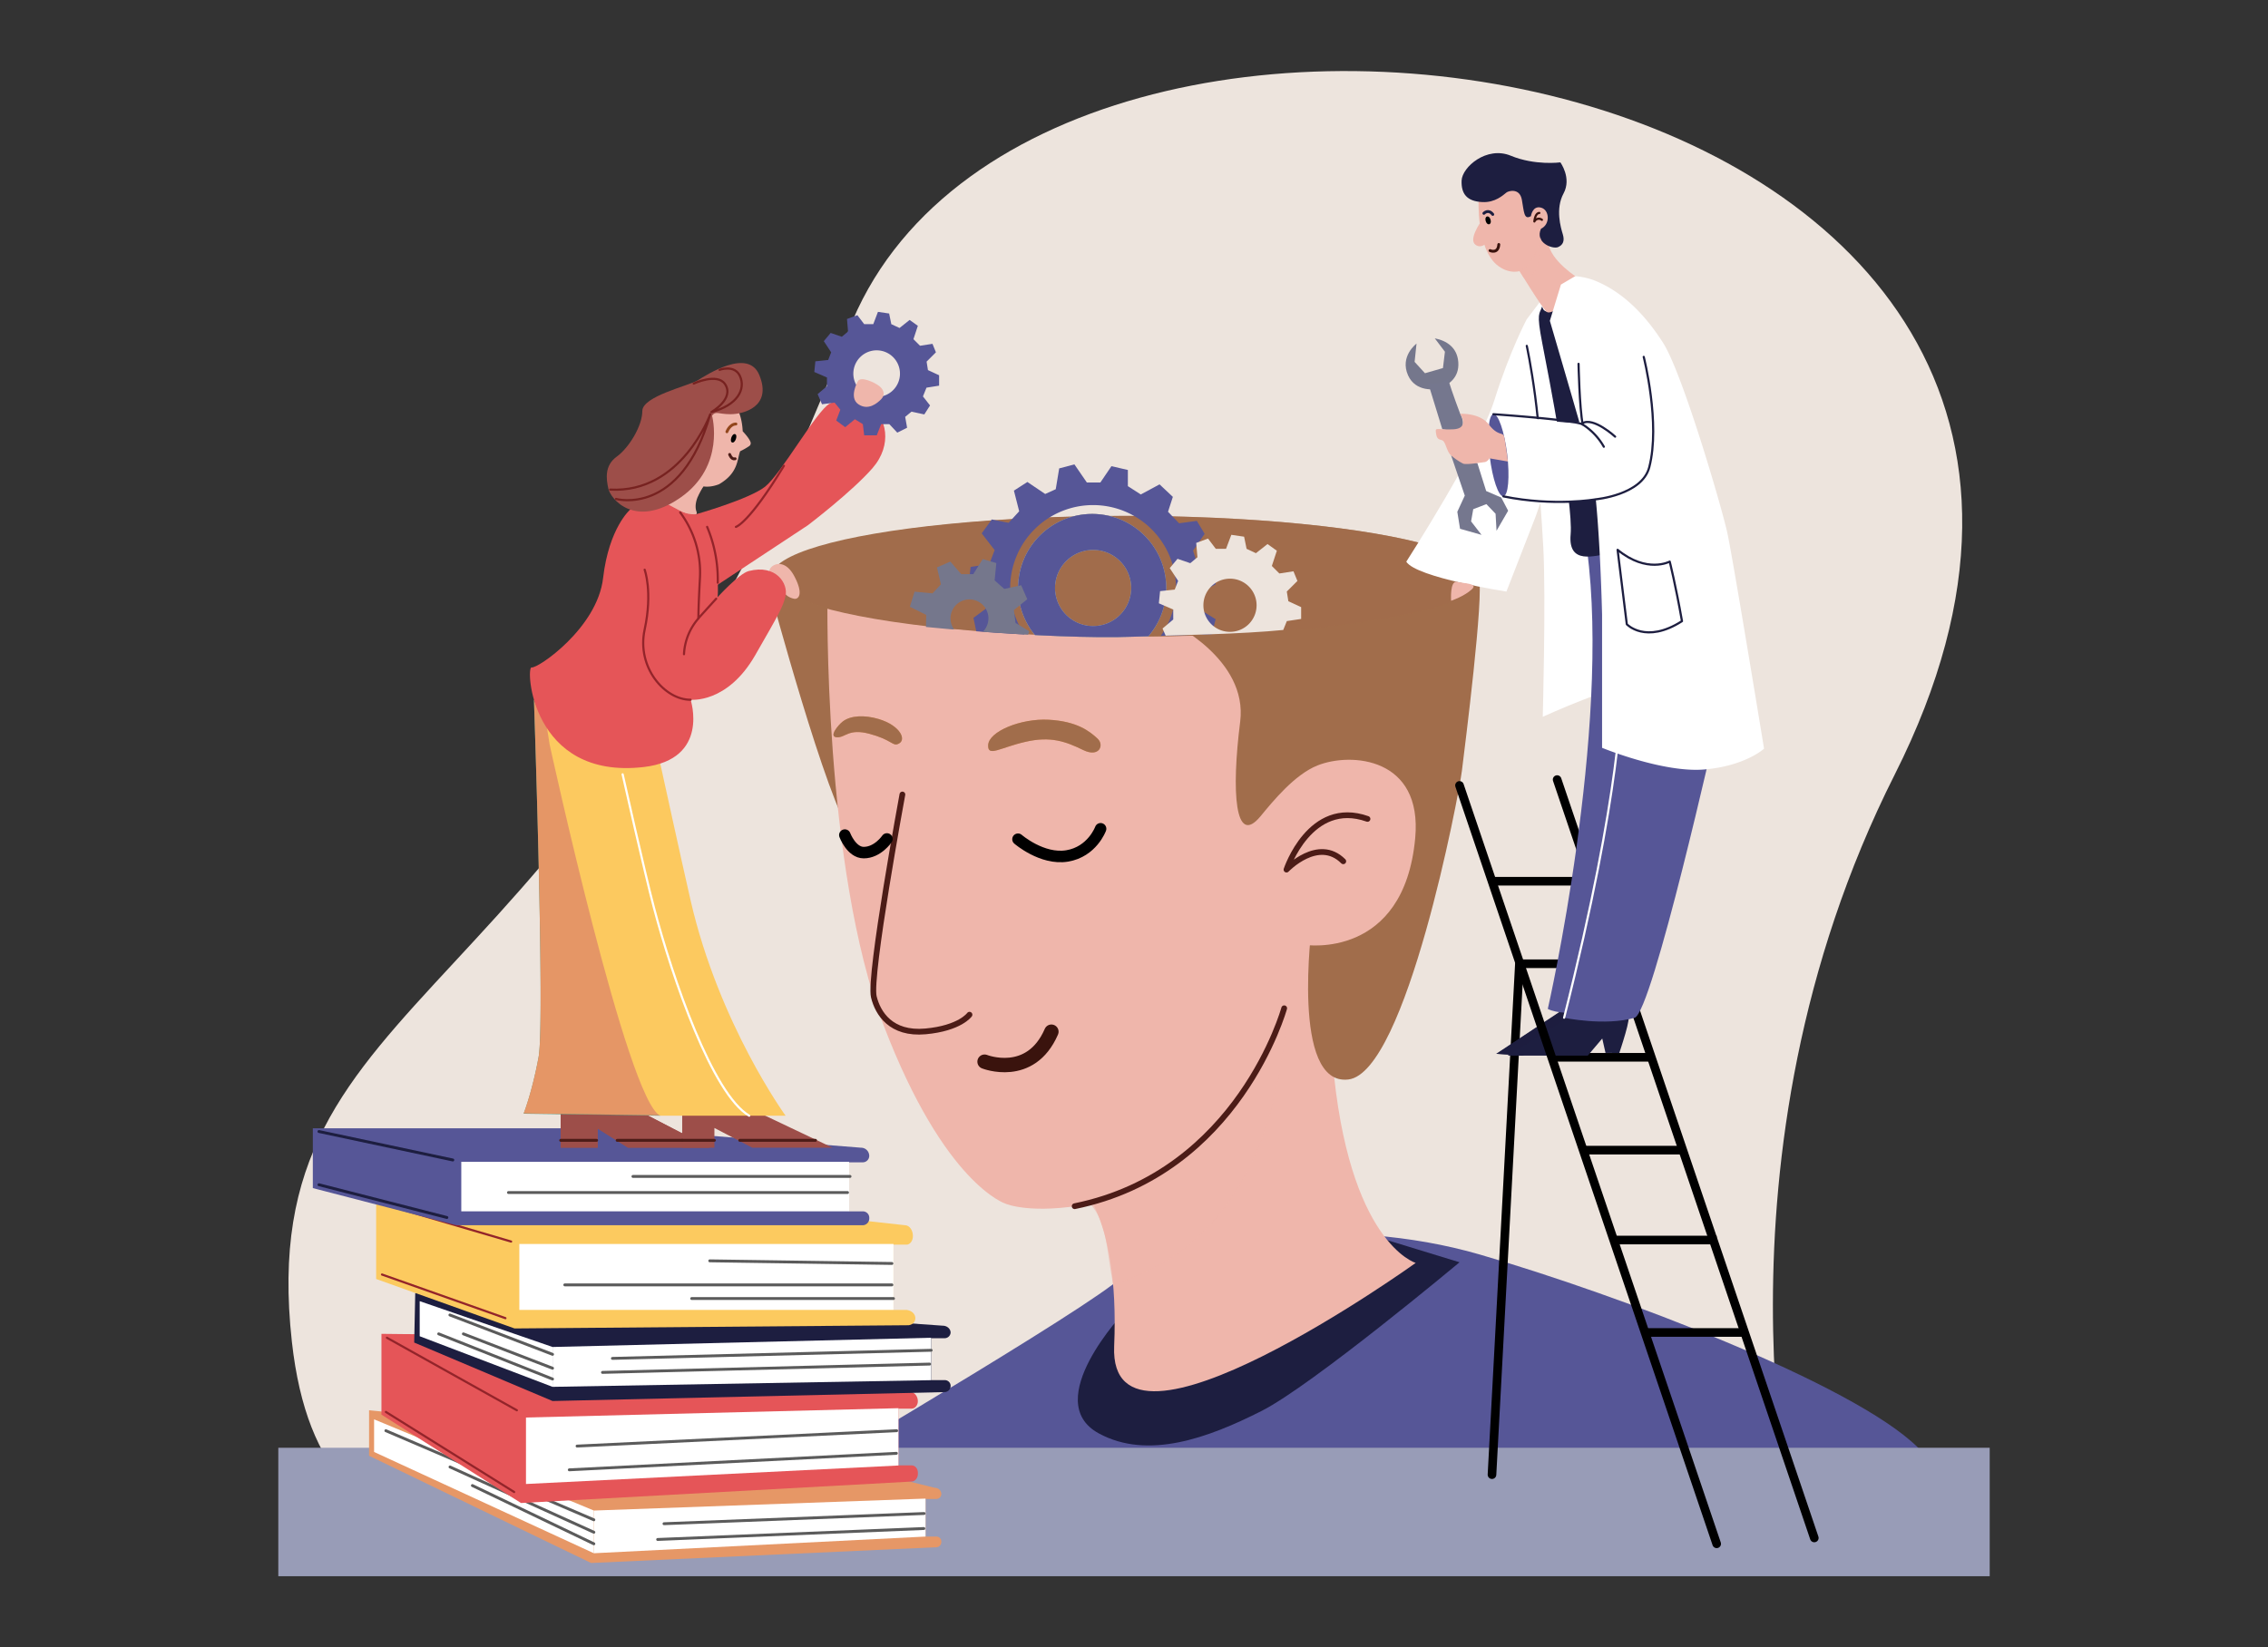 <svg id="Layer_1" data-name="Layer 1" xmlns="http://www.w3.org/2000/svg" xmlns:xlink="http://www.w3.org/1999/xlink" viewBox="0 0 1459.13 1060.09"><rect x="0" y="0" width="1459.13" height="1060.09" fill="#333333" stroke="none"/><defs><style>.cls-1,.cls-12,.cls-14,.cls-15,.cls-17,.cls-19,.cls-21,.cls-23,.cls-27,.cls-28,.cls-29,.cls-30,.cls-9{fill:none;}.cls-2{fill:#ede4dd;}.cls-3{fill:#565697;}.cls-31,.cls-4{fill:#1d1e40;}.cls-11,.cls-32,.cls-33,.cls-5,.cls-6{fill:#efb6ab;}.cls-6{opacity:0.64;}.cls-13,.cls-31,.cls-6{isolation:isolate;}.cls-13,.cls-7{fill:#a16d4b;}.cls-8{fill:#989cb7;}.cls-23,.cls-9{stroke:#4c1c17;}.cls-11,.cls-12,.cls-14,.cls-17,.cls-19,.cls-21,.cls-23,.cls-27,.cls-28,.cls-29,.cls-30,.cls-32,.cls-33,.cls-9{stroke-linecap:round;stroke-linejoin:round;}.cls-9{stroke-width:3.7px;}.cls-10{fill:#e69766;}.cls-11,.cls-32,.cls-33{stroke:#3a130d;}.cls-11{stroke-width:9.25px;}.cls-12,.cls-14,.cls-15{stroke:#000;}.cls-12{stroke-width:7.4px;}.cls-13{opacity:0.62;}.cls-14,.cls-15{stroke-width:5.55px;}.cls-15{stroke-miterlimit:10;}.cls-16{fill:#fff;}.cls-17{stroke:#5b5b5b;}.cls-17,.cls-21,.cls-23,.cls-28,.cls-32{stroke-width:1.85px;}.cls-18{fill:#e55558;}.cls-19{stroke:#93242a;}.cls-19,.cls-27,.cls-29,.cls-30,.cls-33{stroke-width:1.39px;}.cls-20{fill:#fcca5f;}.cls-21,.cls-30{stroke:#1d1e40;}.cls-22{fill:#9d4e49;}.cls-24{fill:#55957c;}.cls-25{fill:#e59666;}.cls-26{fill:#fcc95f;}.cls-27{stroke:#fff;}.cls-28{stroke:#91461c;}.cls-29{stroke:#772220;}.cls-31{opacity:0.76;}.cls-34{fill:#75778c;}.cls-35{fill:#75778e;}.cls-36{clip-path:url(#clip-path);}.cls-37{fill:#a3a3a3;}</style><clipPath id="clip-path"><path class="cls-1" d="M583.85,346.82s109.67-66.16,206.75-77.35c59.58-6.86,128.2,73,99.31,114.91-16.78,24.36-97.44,22.94-160.36,25.36-55.47,2.13-155.74-7.88-151.91-8.51Z"/></clipPath></defs><g id="Layer_33" data-name="Layer 33"><path class="cls-2" d="M545.64,213.39C373.4,663.93,161.72,628.18,187.78,863.45,207,1036.78,346.46,987,508.57,993.5s647.48.55,647.48.55-62.18-247.4,63-495.73C1454,32.05,662.94-93.44,545.64,213.39Z"/></g><g id="Layer_5" data-name="Layer 5"><path class="cls-3" d="M484.45,968.7S676.2,856.61,716.08,826.46c41.21-31.15,146.82-45,236-19.11s240,83.07,281.64,124c23.43,23,20.62,37.39,20.62,37.39Z"/><path class="cls-4" d="M892.57,798.12,939,812.33S844.33,891.46,811.65,908c-34.59,17.52-73.24,31.55-104.71,14.46C668.75,901.72,723.59,844,723.59,844Z"/><g id="Layer_3" data-name="Layer 3"><path class="cls-5" d="M691.41,759.12S720.56,778,716.8,866.36s194-53.62,194-53.62-43.47-12.66-53.51-130.48-17.44-75-17.44-75S676.8,737.44,691.41,759.12"/><path class="cls-6" d="M827.67,612.46s16.74,176.66-111.59,214c-4.7-25.29-3.81-39.56-14.85-51.81C714.73,696.69,827.67,612.46,827.67,612.46Z"/><g id="Layer_2" data-name="Layer 2"><path class="cls-7" d="M844.09,594.59s-13.89,104.49,23.38,100.1S938.68,511.1,940.53,496s14.5-114.41,10.84-123.9S816,318.09,599.3,343.66c-109.31,9.5-103.73,37-103.73,37s36.53,136.06,52.6,156.72S844.09,594.59,844.09,594.59Z"/><g id="Layer_41" data-name="Layer 41"><rect class="cls-8" x="179.05" y="931.7" width="1101.04" height="82.66"/></g><g id="Layer_4" data-name="Layer 4"><path class="cls-5" d="M532.36,383.59s-3,174,36.22,276.5S647,774.65,647,774.65s16.37,7.23,54.27,0c45.13-8.6,110.48-61,138.61-166.56,0,0,63.35,9.57,70.6-68.73,4.83-52.1-41.41-55.36-62.87-46.77-14.76,5.9-28.63,23-36.64,32.7-16.52,20-18.83-15.59-13.1-60.8,5.15-40.45-44.66-63.94-44.66-63.94"/><path class="cls-9" d="M879.79,527c-37-13.15-52.12,32.63-52.12,32.63s20.46-21.43,36.53-5.36"/><path class="cls-10" d="M635.73,479.53c.34-8.77,21-17.33,39-16.35s26.21,7.27,31.48,12.24c4.33,4.11,1,12.28-9.3,7.27-11.36-5.55-20.92-9-37-5.34C643.19,481.16,635.42,487.39,635.73,479.53Z"/><path class="cls-9" d="M580.56,511.29S558.94,628.14,562.18,641.5c2.55,10.58,11,24.27,33.21,22.25S623.73,653,623.73,653"/><path class="cls-11" d="M633.42,683.23s29.52,11.76,43-19.3"/><path class="cls-12" d="M654.93,540.07s15.49,13.44,31.63,10.76,21.51-17.48,21.51-17.48"/><path class="cls-12" d="M543.53,537.4s4.24,11.29,12.15,11.29c9,0,14.93-8.79,14.93-8.79"/><path class="cls-10" d="M538.37,474.48c5.57.33,7.44-5.85,20.94-2.26s14.91,7.7,18,6.73c6.6-2.09,2.31-12-12.08-16.25-8.86-2.63-17.89-2.37-23.05,1.61C539.46,466.4,532.8,474.15,538.37,474.48Z"/><path class="cls-7" d="M635.73,479.53c.34-8.77,21-17.33,39-16.35s26.21,7.27,31.48,12.24c4.33,4.11,1,12.28-9.3,7.27-11.36-5.55-20.92-9-37-5.34C643.19,481.16,635.42,487.39,635.73,479.53Z"/><path class="cls-7" d="M538.37,474.48c5.57.33,7.44-5.85,20.94-2.26s14.91,7.7,18,6.73c6.6-2.09,2.31-12-12.08-16.25-8.86-2.63-17.89-2.37-23.05,1.61C539.46,466.4,532.8,474.15,538.37,474.48Z"/><ellipse class="cls-7" cx="723.89" cy="370.84" rx="227.5" ry="38.86"/><path class="cls-13" d="M953.59,371.73c0,21.48-101.64,38-227.28,38s-227.5-17.4-227.5-38.86S600.67,332,726.31,332,953.59,350.26,953.59,371.73Z"/><path class="cls-9" d="M826.19,648.86s-29.13,105.93-134.8,127.38"/></g></g></g></g><g id="Layer_17" data-name="Layer 17"><line class="cls-14" x1="1001.79" y1="501.69" x2="1167.24" y2="989.73"/><line class="cls-15" x1="959.88" y1="567.11" x2="1024.84" y2="567.11"/><line class="cls-15" x1="977.52" y1="620.21" x2="1040.1" y2="620.21"/><line class="cls-15" x1="997.43" y1="680.41" x2="1064.05" y2="680.41"/><line class="cls-15" x1="1016.81" y1="740.16" x2="1083.43" y2="740.16"/><line class="cls-15" x1="1037.8" y1="798.01" x2="1104.43" y2="798.01"/><line class="cls-15" x1="1057.22" y1="857.5" x2="1123.85" y2="857.5"/><line class="cls-14" x1="977.52" y1="620.21" x2="959.88" y2="949"/></g><g id="Layer_40" data-name="Layer 40"><path class="cls-10" d="M605.6,991.91v.53a3.34,3.34,0,0,1-3.4,3.28l-221.93,10.12-142.83-69V907.58l270.38,26.81,93.6,23.08a4.09,4.09,0,0,1,4.18,4h0a3.24,3.24,0,0,1-3.31,3.18h-6.84v24.2l6.94,0A3.13,3.13,0,0,1,605.6,991.91Z"/><polygon class="cls-16" points="595.45 988.84 382.06 999.57 382.06 972.1 595.45 964.4 595.45 988.84"/><line class="cls-17" x1="427.19" y1="980.57" x2="594.53" y2="974"/><line class="cls-17" x1="423.1" y1="990.71" x2="594.38" y2="983.66"/><polygon class="cls-16" points="240.68 934.4 382.06 999.57 382.06 972.1 240.68 913.41 240.68 934.4"/><line class="cls-17" x1="248.26" y1="920.72" x2="382.06" y2="978.05"/><line class="cls-17" x1="289.52" y1="944.06" x2="382.06" y2="986.06"/><line class="cls-17" x1="303.91" y1="956.01" x2="382.06" y2="993.5"/></g><g id="Layer_39" data-name="Layer 39"><path class="cls-18" d="M590.53,947.72v.8c0,2.72-1.87,4.93-4.2,4.93l-251.14,13.8-89.78-56.87v-52l224.91,2.5,115.05,34.85c2.85,0,5.14,2.72,5.14,6h0c0,2.64-1.83,4.79-4.07,4.79H578v36.51l8.52,0C588.74,943,590.53,945.13,590.53,947.72Z"/><polygon class="cls-16" points="578.03 943.1 338.39 955.01 338.39 912.23 578.03 906.23 578.03 943.1"/><line class="cls-17" x1="371.26" y1="930.61" x2="576.9" y2="920.72"/><line class="cls-17" x1="366.25" y1="945.89" x2="576.71" y2="935.27"/><line class="cls-19" x1="248.93" y1="860.9" x2="332.53" y2="907.57"/><line class="cls-19" x1="248.26" y1="908.64" x2="330.79" y2="960.17"/></g><g id="Layer_38" data-name="Layer 38"><path class="cls-4" d="M611.58,891.62v.59a4,4,0,0,1-4.2,3.67l-251.9,5.73-89-37.62.67-31.91,187.45,10.34,151.84,10.71c2.85,0,5.14,2,5.14,4.5h0a3.84,3.84,0,0,1-4.07,3.55h-8.41v27l8.52,0A3.71,3.71,0,0,1,611.58,891.62Z"/><polygon class="cls-16" points="599.08 888.2 355.48 892.49 355.48 866.84 599.08 860.9 599.08 888.2"/><line class="cls-17" x1="393.99" y1="874.18" x2="599.08" y2="868.96"/><line class="cls-17" x1="387.61" y1="883.19" x2="598.08" y2="877.84"/><polygon class="cls-16" points="270.01 837.34 270.01 859.92 355.48 892.49 355.48 866.84 270.01 837.34"/><line class="cls-17" x1="282.24" y1="858.4" x2="355.48" y2="887.46"/><line class="cls-17" x1="298.11" y1="858.4" x2="355.48" y2="880.51"/><line class="cls-17" x1="289.45" y1="846.25" x2="355.48" y2="871.57"/></g><g id="Layer_36" data-name="Layer 36"><path class="cls-20" d="M584.67,852.84l-253.62,2.07L242,823.09V771.84H430.35l151.84,16.63c2.85,0,5.14,3.13,5.14,7h0c0,3-1.83,5.51-4.07,5.51h-8.41v42l8.52,0C590.7,844.2,590.35,852,584.67,852.84Z"/><rect class="cls-16" x="334.12" y="800.55" width="240.73" height="42.43"/><line class="cls-17" x1="456.62" y1="811.4" x2="573.83" y2="813.09"/><line class="cls-17" x1="363.36" y1="826.87" x2="573.83" y2="826.87"/><line class="cls-19" x1="245.76" y1="774.62" x2="328.83" y2="798.99"/><line class="cls-19" x1="245.76" y1="820.21" x2="325.17" y2="848.29"/><line class="cls-17" x1="445" y1="835.65" x2="574.83" y2="835.65"/></g><g id="Layer_37" data-name="Layer 37"><path class="cls-3" d="M559.25,783.53v.69a4.32,4.32,0,0,1-4.34,4.27H293.59l-92.33-23.9V726.1H396.51l157.38,12.49a5.29,5.29,0,0,1,5.34,5.23h0A4.17,4.17,0,0,1,555,748h-8.73v31.56l8.82,0A4.1,4.1,0,0,1,559.25,783.53Z"/><rect class="cls-16" x="296.77" y="747.67" width="249.53" height="31.87"/><line class="cls-17" x1="407.2" y1="757.08" x2="546.88" y2="757.08"/><line class="cls-17" x1="327.11" y1="767.44" x2="545.27" y2="767.44"/><line class="cls-21" x1="205.2" y1="728.17" x2="291.32" y2="746.5"/><line class="cls-21" x1="205.2" y1="762.43" x2="287.51" y2="783.51"/></g><g id="Layer_16" data-name="Layer 16"><polygon class="cls-22" points="360.72 714.02 360.72 738.59 384.52 738.59 384.52 726.3 404.01 738.59 456.62 738.59 408.75 713.76 360.72 714.02"/><polygon class="cls-22" points="360.72 713.95 360.72 738.51 384.52 738.51 384.52 726.23 404.01 738.51 456.62 738.51 408.75 713.69 360.72 713.95"/><polygon class="cls-22" points="438.9 717.78 438.9 738.59 459.62 738.59 459.62 725.9 484.01 738.59 535.67 738.59 491.87 717.78 438.9 717.78"/><line class="cls-23" x1="360.72" y1="733.85" x2="383.84" y2="733.85"/><line class="cls-23" x1="397.04" y1="733.85" x2="438.9" y2="733.85"/><line class="cls-23" x1="459.61" y1="733.85" x2="438.9" y2="733.85"/><line class="cls-23" x1="524.65" y1="733.85" x2="475.91" y2="733.85"/><g id="Layer_15" data-name="Layer 15"><path class="cls-24" d="M343.51,450.3s7.16,207.48,3,230.06-9.62,36.38-9.62,36.38L424.79,718,397.1,584.16l-20.7-94.81a84,84,0,0,1-18-15,72.44,72.44,0,0,1-14.93-24.1"/><path class="cls-25" d="M343.51,450.08s7.16,207.47,3,230.06-9.62,36.38-9.62,36.38l87.92,1.26L397.1,583.94l-20.7-94.81a84,84,0,0,1-18-14.95,72.44,72.44,0,0,1-14.93-24.1"/><path class="cls-26" d="M353.61,479.1s50,229.71,71.19,238.9h80.61s-42.82-58.93-61.11-138.54c-5.4-23.52-19.5-88-19.5-88l-77-49.13Z"/><path class="cls-27" d="M400.57,498.32s14.06,62.79,20.15,85.84C432.81,630,458.41,704.18,482,718"/><g id="Layer_13" data-name="Layer 13"><path class="cls-5" d="M452.64,313s-7.08,9.27-4.57,16.19c3,8.16-30.16-7.42-21.51-11.64a77.88,77.88,0,0,0,15.56-10.32L452.64,313"/><polyline class="cls-6" points="442.82 298.32 448.61 320.15 458.54 301.02 442.82 298.32"/><path class="cls-5" d="M495.16,366.63c1.21-3.57,9.53-7.53,15.73,3.94s3.08,15.55-.36,14.68-5.88-2.59-7.45-6.82a15.79,15.79,0,0,0-5.1-7.12S494,370.18,495.16,366.63Z"/><g id="Layer_14" data-name="Layer 14"><path class="cls-18" d="M447.61,331s34.33-9.67,44.65-17.83,33-48.86,41.56-53.45,15.19-4.29,25.8,2,14.91,24.36,1.72,39.54S519.78,338,519.78,338l-61.24,40.41S462.68,354.62,447.61,331Z"/><g id="Layer_12" data-name="Layer 12"><path class="cls-18" d="M405.44,327.92S391.77,339.57,388,372c-3.69,32.2-42.11,58.41-46,57.52s-.67,72.54,72.21,64.09c42.74-5,30.09-43.32,30.09-43.32s23.51,2.74,41.52-28.57c15.52-27,17.89-31.13,19.54-38.14,1.83-7.83-5.92-20.7-23.7-16.08-6.31,1.65-20.08,16.91-20.08,16.91.86-2.09.79-41.41-14-53.4-7.58,0-8.73-1.79-17.48-6.23C420.07,319.68,405.44,327.92,405.44,327.92Z"/><path class="cls-5" d="M440,304.37s7.08,13.24,22.56,7.27c12.54-7.21,11.64-16.17,13.62-21.25a41.63,41.63,0,0,0,5.84-3.33,2.22,2.22,0,0,0,.85-2.52c-.52-1.63-2.48-4.29-5.05-7-.55-11.75-4.88-16.7-4.88-16.7s-12.76-12.34-24,2.85S440,304.37,440,304.37Z"/><ellipse cx="471.77" cy="281.46" rx="2.85" ry="1.54" transform="matrix(0.34, -0.94, 0.94, 0.34, 47, 629.83)"/><path class="cls-28" d="M467.66,277.86s1.79-4.93,5.79-5"/><path class="cls-23" d="M469.42,292.46s1.14,3.48,3.53,2.77"/><path class="cls-22" d="M458.1,267.49S467,300,437.66,320.3s-44.85.59-46.26-5.76-2.59-14.91,5.36-20.66,16.48-19.84,16.48-29.37,29.64-16.15,35.57-19.73,32.41-20.94,39.66-3.5c8.58,20.64-10.45,25.28-18.48,25.28S460.52,264.27,458.1,267.49Z"/><path class="cls-29" d="M462.94,238s9.62-3.59,13.1,4c3.81,8.26-1.3,18.7-18.33,23.15,0,0,15.06-8.58,8.71-18-5-7.38-20.12-.31-20.12-.31"/><path class="cls-29" d="M396.3,321.09s41.75,11.78,60.65-54.53c0,0-18.31,51-64.42,48.52"/><path class="cls-19" d="M414.74,366.63s5.27,14.15,0,38.53,12.93,45.24,29.56,45.16"/><path class="cls-19" d="M437.6,329.77A64.76,64.76,0,0,1,450.31,372c-1,18.29-1,25.91-1,25.91l11.43-12.61"/><path class="cls-19" d="M440.05,421a37.8,37.8,0,0,1,9.28-23"/><path class="cls-19" d="M473.45,339.07s8.17-1.94,30.87-39.29"/><path class="cls-19" d="M454.94,339.07A88.17,88.17,0,0,1,461.78,375"/></g></g></g></g></g><g id="Layer_22" data-name="Layer 22"><path class="cls-16" d="M904.74,361.47s47-73,56.79-104.27,20.71-51.77,20.71-51.77,13.39,5,19.13,40.81-13.6,86.65-13.6,86.65L969.16,380.7S911.18,371.73,904.74,361.47Z"/><path class="cls-5" d="M933.58,386.62s-.93-13.24,3.81-12.15,13.67.87,9.6,4.7C942,383.83,933.58,386.62,933.58,386.62Z"/><g id="Layer_21" data-name="Layer 21"><path class="cls-16" d="M995.78,187.6l-13.52,17.83s8.93,114.35,10.64,147-.36,108.84-.36,108.84,49.09-22.33,60.08-20.26-37-250.29-37-250.29Z"/><path class="cls-30" d="M982.26,222.58s11.39,52.44,8.73,100"/><g id="Layer_27" data-name="Layer 27"><polygon class="cls-4" points="1003.01 651.43 962.56 678.18 979 679.29 1024.49 665.36 1020.38 648.86 1003.01 651.43"/><polygon class="cls-31" points="1003.42 651.43 962.97 678.18 979.41 679.29 1024.89 665.36 1020.79 648.86 1003.42 651.43"/><g id="Layer_26" data-name="Layer 26"><path class="cls-4" d="M970,679.29l40-25s33.55,2.07,37,0-5.22,23.34-5.22,23.34l-8.87-.06-2.09-9.24-9.33,11H970Z"/></g><g id="Layer_24" data-name="Layer 24"><path class="cls-3" d="M995.78,649.29S1036.64,470,1021,353.83c-8.16-60.69,33.24,15.24,33.24,15.24l8.71,140.4L1037.17,649.3S1007.56,655.17,995.78,649.29Z"/><path class="cls-4" d="M1004.23,197.07l47.43,51.16s-8.73,107.32-17,108.21-26,7.51-24.19-12.53-14.37-103.19-18.27-123.22-1.74-18.36,0-23.6C992.14,197.07,992.82,205,1004.23,197.07Z"/><g id="Layer_19" data-name="Layer 19"><path class="cls-5" d="M976.3,172.31s15.84,26.08,18.8,28.41,14.13-7.14,16.61-10.71,3.88-10.88,3.88-10.88S997.28,168,996,155.85,973.16,167.2,976.3,172.31Z"/><g id="Layer_18" data-name="Layer 18"><path class="cls-5" d="M951.3,127.16S949.36,161,964.24,171.4s26.12-5.83,26.12-5.83,6.73-8.78,9-14.79c3.13-8.34-9.19-35.68-13.08-38.92S952.15,117.65,951.3,127.16Z"/><path class="cls-5" d="M952.56,143s-8.07,11.27-3.19,14.61c3.59,2.46,6.74-1,6.74-1"/><path class="cls-32" d="M958.62,161.27s5.2,2.36,5.64-3.93"/><path class="cls-21" d="M954.68,137.28s2.85-3,5.7.7"/><ellipse cx="957.53" cy="142.81" rx="1.63" ry="2.61" transform="matrix(0.96, -0.28, 0.28, 0.96, -1.82, 272.82)"/><path class="cls-4" d="M984.94,139.09s.89-6.92,6.46-5.48,6.06,10.82,0,13.6c-4.09,9,7.47,13.24,10.91,11.84,3.25-1.34,4.44-4,3.13-8.29s-4.89-16.33.48-26.27-2.06-20-2.06-20-16.27,2.18-31.85-4.27-31.35,7.34-31.68,16c-.32,8.52,3.38,13.37,13.41,13.83,8.21.39,13.32-4.49,15.44-6.16,1.45-1.13,8.49-3,9.9,4.55S980.34,141.88,984.94,139.09Z"/><path class="cls-33" d="M992,141.46a3.2,3.2,0,0,0-4.85,1.07s.41-5.37,3.18-5.48"/><path class="cls-6" d="M991.38,152.76s.63,18.81-5.64,24a8.66,8.66,0,0,1-5.48,2c-.63-1-2.62-4.27-2.62-4.27S987.88,170.25,991.38,152.76Z"/><g id="Layer_25" data-name="Layer 25"><path class="cls-3" d="M1040.69,477.55s-13.6,99.6-22.44,135.43-11.93,42-11.93,42,26.19,5.49,45.32,0c11.34-3.26,52.79-188.15,52.79-188.15Z"/><path class="cls-27" d="M1043,446.68s.85,59.93-36.72,208.25"/><g id="Layer_20" data-name="Layer 20"><path class="cls-16" d="M1013.43,177.73l-9.2,5.4-7.12,23.34s18.79,64.07,25.34,87.41,8.25,101.66,8.25,101.66v85.71s39.29,16.22,65.77,13.94,38.44-13.39,38.44-13.39-20-122.29-23.64-138.94S1082.51,240.35,1070,220.71s-27.36-33.68-44.71-40.43A46.92,46.92,0,0,0,1013.43,177.73Z"/><path class="cls-30" d="M1040.69,353.83l5.92,47.9s12.11,13,35.51-2c-4.24-23.95-7.9-38.32-7.9-38.32S1059.57,369.33,1040.69,353.83Z"/></g></g></g></g></g></g></g></g><g id="Layer_35" data-name="Layer 35"><line class="cls-14" x1="938.98" y1="505.44" x2="1104.43" y2="993.5"/></g><g id="Layer_32" data-name="Layer 32"><path class="cls-34" d="M923.07,217.73l6.53,8.62-1.27,10.51-11.56,3.33-6.68-7.31,1.24-11.76s-11,8.16-5.42,20.49c4.79,10.62,17.35,9.64,21.51,7.77S939,243.31,938.2,233C937.48,223.47,930.51,219.18,923.07,217.73Z"/><path class="cls-35" d="M927.92,276.2l-9.06-29.46s7.19,1.66,12.65-3.11c2.84,9.38,7.91,22.66,7.91,22.66s8.4,14.72-11.5,9.91"/><polyline class="cls-35" points="950.47 298.01 956.14 316 965.82 320.17 970.27 328.67 962.8 341.57 962.19 330.62 956.27 324.42 947.82 327.68 946.43 335.54 953.16 344.21 939.33 340.29 937.57 329.36 942.38 318.93 933.58 293.07"/><g id="Layer_23" data-name="Layer 23"><path class="cls-16" d="M962,265.81s47.52,7.39,51.59,6.19,4.71,1.19,4.71,1.19-9.62-48.26-6.14-65.39,24-13.11,37.94,7.4c7,10.32,12.65,52,12.65,52s2.7,39.84-8.44,47.24-72.72,12.65-83.56,7.16S958.2,293,958.2,293,956.2,268.19,962,265.81Z"/><path class="cls-30" d="M1039.1,281s-13.91-12.78-21-8.66"/><ellipse class="cls-3" cx="964.01" cy="293.01" rx="5.66" ry="26.63" transform="translate(-28.3 118.4) rotate(-6.93)"/><path class="cls-5" d="M939.42,266.29s6.42,9.6-4.71,10-11.51-1.86-10.75,3,3.38,2.83,4.9,4.9,2.26,6.81,4.72,8.88a39,39,0,0,0,7.67,5.27c2.11.94,11.93-.76,13.82-.94s3.2-2.45,3.2-2.45L970.11,297s-1.65-12.89-2.41-16-4-.15-9.84-7.81S939.42,266.29,939.42,266.29Z"/><path class="cls-30" d="M1057.5,229.66s10.91,42.84,3.55,71.07c-4.68,17.9-34.38,20.58-34.38,20.58s-26.52,4.83-59.45-1.87"/><path class="cls-30" d="M960.79,266.56s52.62,3.59,57.46,6.63a41,41,0,0,1,13.58,14.29"/><path class="cls-30" d="M1015.57,234.14s.57,28.35,2.68,39.05"/></g></g><g id="Layer_28" data-name="Layer 28"><path class="cls-3" d="M604.18,248.18V241.5L597,238.17l-.87-5.45,6-6-2.22-5.45-8,1.23-4.24-4.23,2.83-8.6-5.29-3.78-6.49,5.18-5.29-2.46-1.4-6.86-7.2-1.05-3,7.91H556l-4.41-5.79-6.67,2.46.68,8.09-4,3.35-7.19-2.46L530,219.55l4.74,7.19-1.92,4.92-8.25.87-.69,6.86,8.14,3.52v5.64l-6,5.09,2.83,6.51,8.08-1.06,3.7,4.57-2.64,7,5.79,4.24L550,269.8l5.11,3.16.87,7.2h8.08l2.83-7.2h5.27l5.11,5.46,6.32-3.16-1.24-7,4.05-3.33,8.25,1.77,3.7-5.78-4.57-5.81,2.28-5.63ZM564,255.45a15,15,0,1,1,15-15A15,15,0,0,1,564,255.45Z"/><path class="cls-5" d="M551.78,245.57s-5.83,10.3.46,14.58,12.14-.63,14.71-3.28,1.81-5.9-1.08-8.28S553.43,241.65,551.78,245.57Z"/></g><g id="Layer_31" data-name="Layer 31"><g class="cls-36"><path class="cls-37" d="M702.65,330.75a47.65,47.65,0,1,0,47.65,47.64A47.63,47.63,0,0,0,702.65,330.75Zm.61,72.15a24.51,24.51,0,1,1,24.51-24.51A24.5,24.5,0,0,1,703.26,402.9Z"/></g><g class="cls-36"><path class="cls-3" d="M782.09,376v-10.5l-12.31-4-2.19-7.16L775,343.56l-5-8.36-11.43,1.56-7.12-7.42,3.11-9.58L746,311.71l-12.06,6.5-8.32-5.35V302.45L715.05,300l-7.11,10.5h-8.71l-8-11.65-9.79,2.59-2.22,13.39-6.8,3.07-11.44-7.73-8.67,5.57,3.39,13.3-6.79,7.41-10.82-2.16-6.51,8.95L639.9,354l-3.39,9-12.06,1.83-1.24,10.82,11.43,5.77v10l-8.36,6.2,2.19,10.5,13.61.93,4.62,7.12L640.84,427l6.49,9.89L660,431l7.75,8.05-2.18,10.19,11.13,4.64,9.27-8.67,9.27,2.18,3.1,10.5h10.51l4.94-12.37,9-1.24L732,454.52l9.09-4.33-1.67-13.61L746.9,431l11.74,5.57,7.23-8.36-6-10.82,6-10.19L779.38,409l2.71-10.51-11.41-7.12,1.56-10Zm-78.83,55.7a53.33,53.33,0,1,1,53.31-53.33A53.33,53.33,0,0,1,703.26,431.72Z"/></g><g class="cls-36"><path class="cls-37" d="M702.65,330.75a47.65,47.65,0,1,0,47.65,47.64A47.63,47.63,0,0,0,702.65,330.75Zm.61,72.15a24.51,24.51,0,1,1,24.51-24.51A24.5,24.5,0,0,1,703.26,402.9Z"/></g><g class="cls-36"><path class="cls-3" d="M702.65,330.75a47.65,47.65,0,1,0,47.65,47.64A47.63,47.63,0,0,0,702.65,330.75Zm.61,72.15a24.51,24.51,0,1,1,24.51-24.51A24.5,24.5,0,0,1,703.26,402.9Z"/></g><g class="cls-36"><path class="cls-34" d="M653.36,400.85l-1.09-8.22,8.62-7-3.9-9L646.09,379l-6.19-5.51L641,362.34l-8.75-2.56-6.07,9.7h-7.78l-7-8.09-8.62,3.76,2.57,10.91-5.4,5.79-11.58-1.09-3,9.69,10.51,5.27-.13,7.79-9,6.45,4.85,9.57,10.63-2.81,5.92,5.23-1.61,10.76,9.69,3.39,5.66-9.56,7.66.13,7.42,8.21,8.47-4.44-2.3-10.64,5.41-5.53,10.76.82,2.83-8.9Zm-29.65,9.28a12.19,12.19,0,1,1,12.19-12.19A12.19,12.19,0,0,1,623.71,410.13Z"/></g><g class="cls-36"><path class="cls-2" d="M837.1,398.31v-7.6l-8.23-3.81-1-6.22,6.83-6.82-2.54-6.21-9.08,1.4-4.83-4.83,3.22-9.8-6-4.31L808,356l-6-2.81-1.6-7.81-8.22-1.2-3.4,9h-6.6l-5-6.6-7.6,2.81.8,9.21-4.61,3.83-8.21-2.82-5,6,5.4,8.21-2.2,5.6-9.42,1-.79,7.83,9.26,4v6.42l-6.88,5.8,3.22,7.42,9.21-1.2,4.22,5.22-3,8,6.6,4.83,7.21-5.82,5.83,3.62,1,8.21h9.21l3.22-8.21h6l5.82,6.22,7.22-3.63-1.41-8,4.61-3.81,9.41,2,4.22-6.6-5.22-6.63,2.59-6.4Zm-45.78,8.31a17.11,17.11,0,1,1,17.11-17.11A17.1,17.1,0,0,1,791.32,406.62Z"/></g></g></svg>
